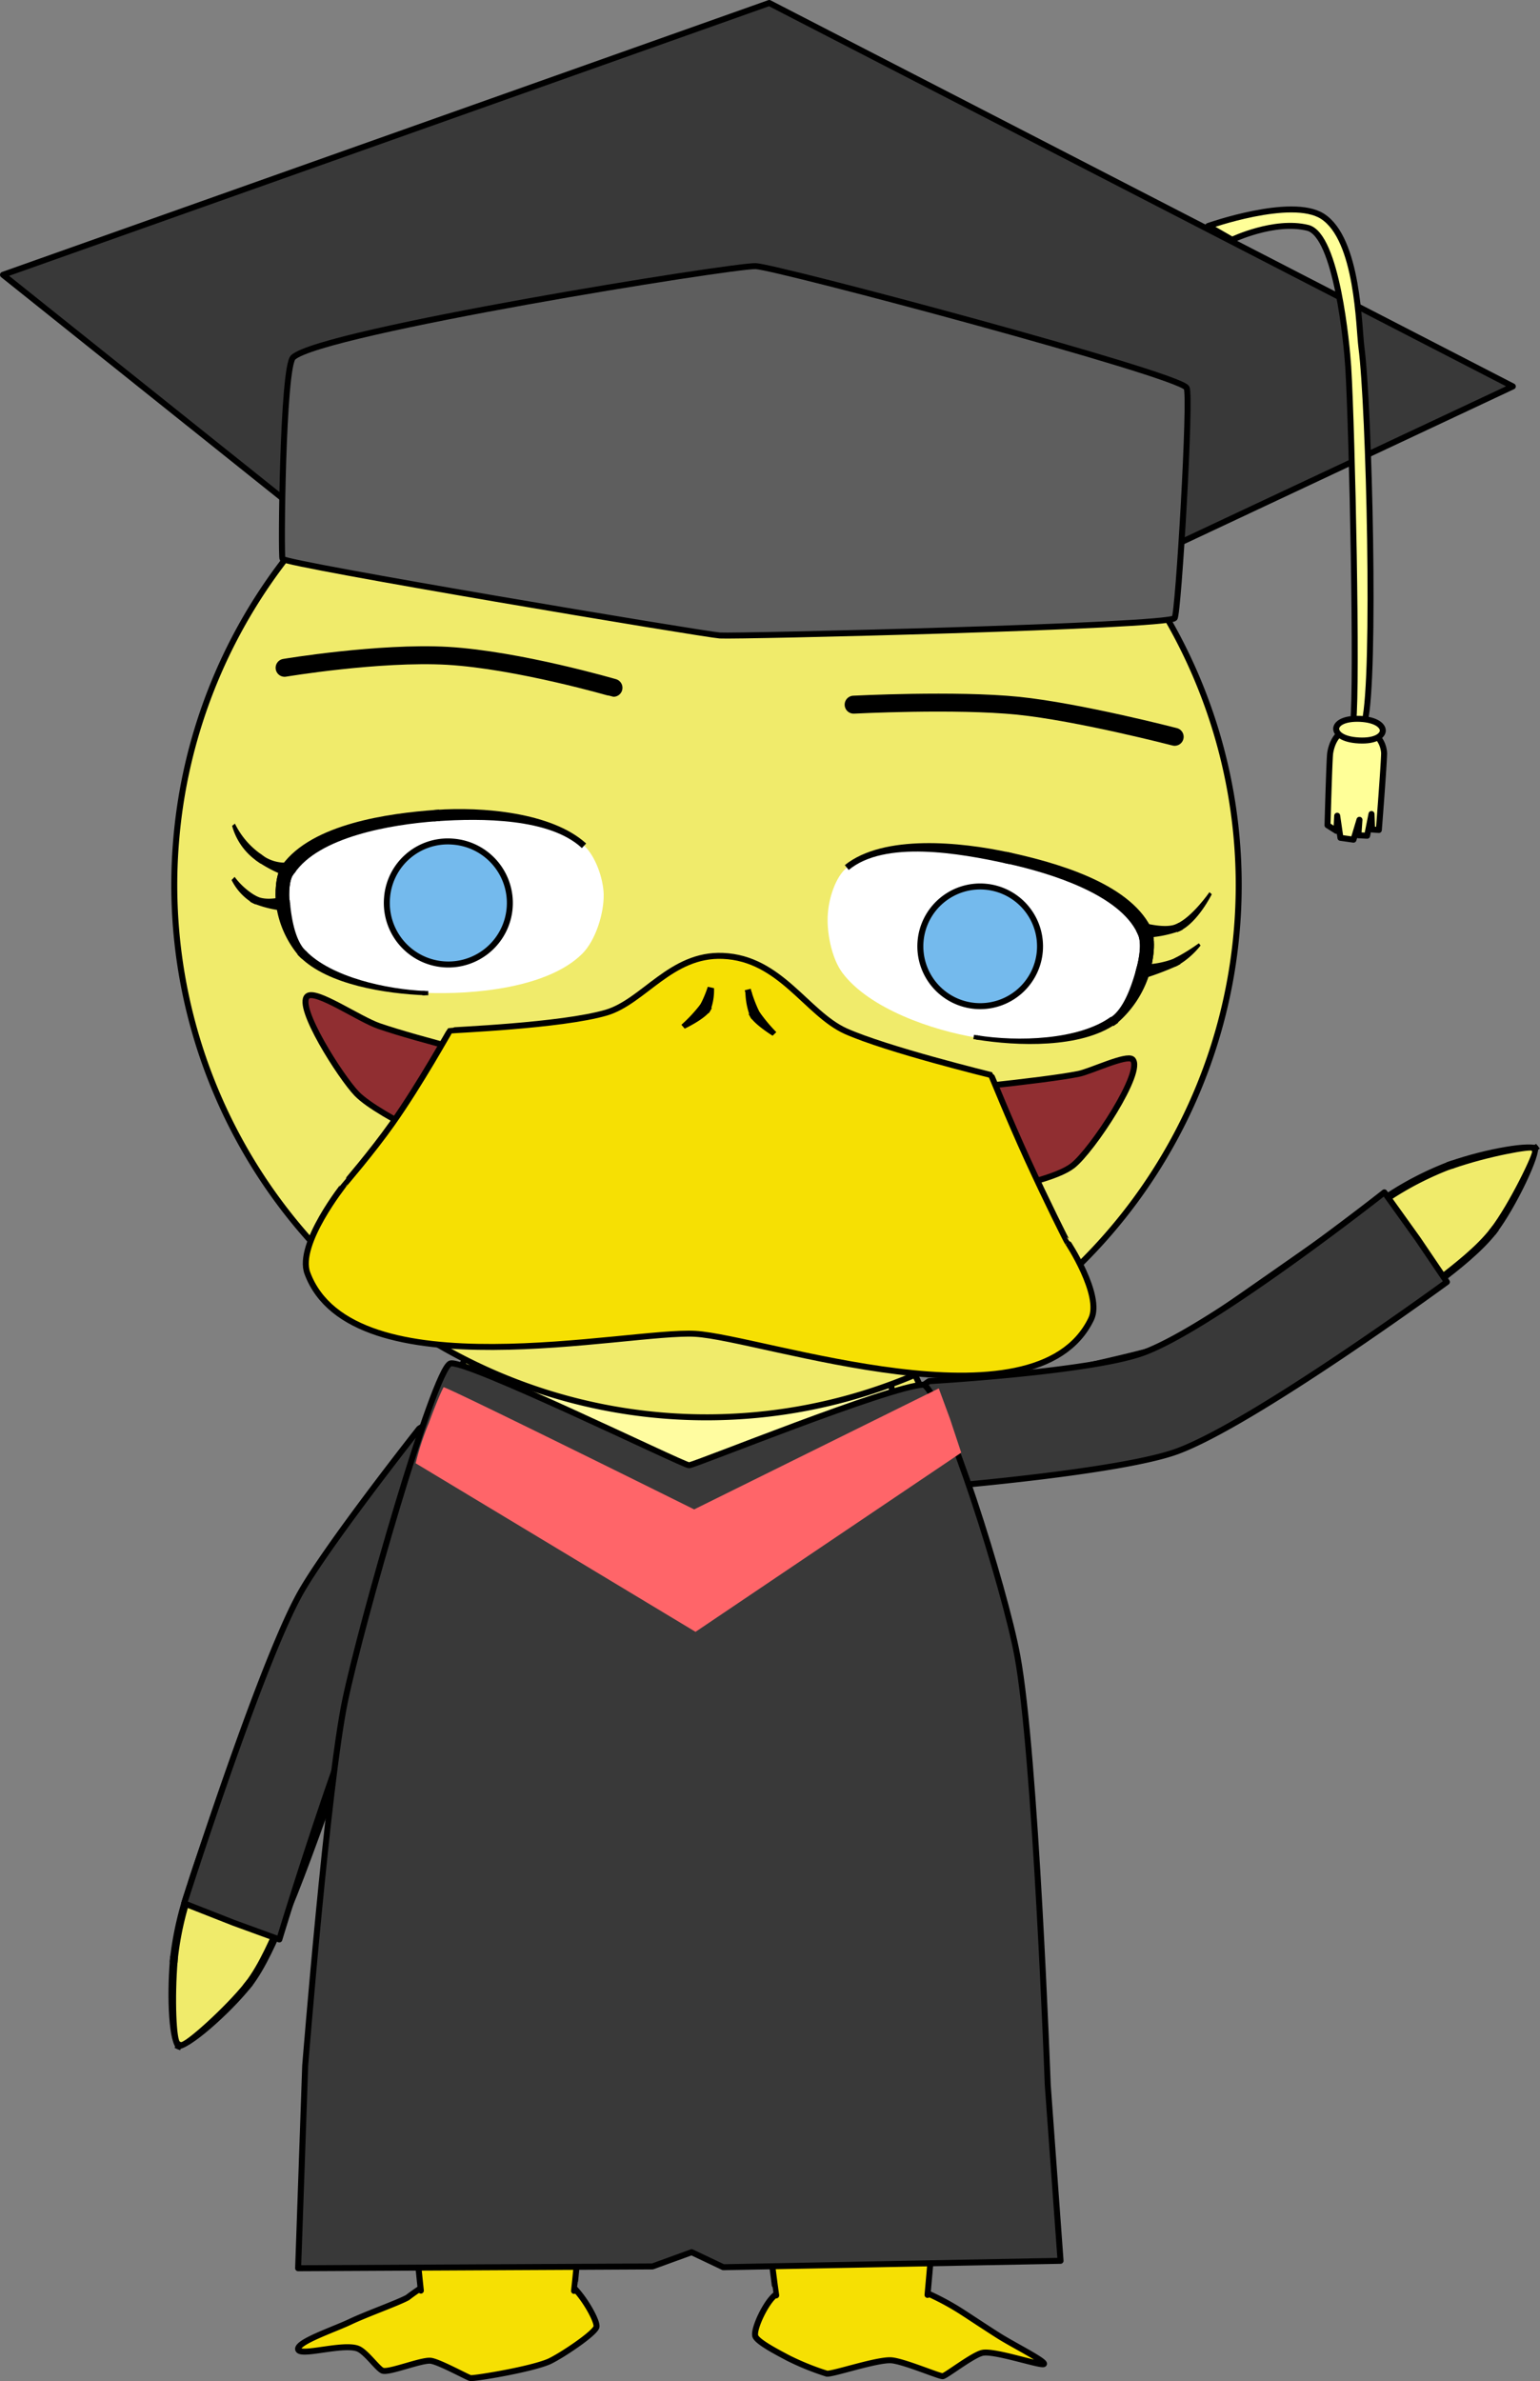 <svg id="Frame_1" data-name="Frame 1" xmlns="http://www.w3.org/2000/svg" xmlns:xlink="http://www.w3.org/1999/xlink" width="257.35" height="397.89" viewBox="0 0 257.35 397.89"><rect x="0" y="0" width="257.35" height="397.89" fill="#808080" stroke="none"/><defs><style>.cls-1,.cls-17,.cls-4,.cls-6{fill:none;}.cls-2,.cls-3{fill:#f6e003;}.cls-10,.cls-11,.cls-13,.cls-14,.cls-16,.cls-17,.cls-18,.cls-2,.cls-20,.cls-21,.cls-4,.cls-6,.cls-7,.cls-9{stroke:#000;stroke-linejoin:round;}.cls-10,.cls-11,.cls-13,.cls-14,.cls-16,.cls-17,.cls-18,.cls-2,.cls-20,.cls-21,.cls-4,.cls-7,.cls-9{stroke-linecap:round;}.cls-5,.cls-7{fill:#f0eb6b;}.cls-8{clip-path:url(#clip-path);}.cls-9{fill:#fffca0;}.cls-10{fill:#abf680;}.cls-11{fill:#902e31;}.cls-12{clip-path:url(#clip-path-2);}.cls-13{fill:#f06b6b;}.cls-14,.cls-15{fill:#fff;}.cls-16{fill:#74baed;}.cls-17{stroke-width:3px;}.cls-18{fill:#393939;}.cls-19{fill:#ff6569;}.cls-20{fill:#ffff98;}.cls-21{fill:#5e5e5e;}</style><clipPath id="clip-path"><path class="cls-1" d="M114.86,206c-16.47-.11-25.48,7.64-34.84,18.21-4.87,5.5-6.69,12-8.06,18.82-.92,4.55-6.7,35.19-8.81,50.39-2.47,17.79-10.41,42.13-6.1,59.57,1.65,6.63,5.74,16,11.5,19.66,11.3,7.22,31.28,1,44.7,1,12.69,0,31.1,5,42.31-1,6.14-3.26,12.12-11.6,14.41-18.17,6.07-17.43-2.17-43.05-4.35-61.39-1.78-15.05-6.26-41.9-8.24-49.84-1.9-7.63-3.77-13.74-7.56-18.32C141.93,215.34,131.52,206.08,114.86,206Z"/></clipPath><clipPath id="clip-path-2"><path class="cls-1" d="M63.38,171.47c6.63,2.27,20.73,5.77,24.16,6.39,4.45.81,31.71,3.08,32.16,3.11s31.29,1.67,33.62,1.59c1.88-.07,20.93-1.91,26.91-3.11,2.05-.41,8-3.29,9-2.44,2.08,1.87-6.74,15.28-10,17.79-4.82,3.74-26.44,6.38-29.62,6.79s-28.44,1.13-31.48.85c-3.59-.33-31.38-6.05-36.29-7.87-3.33-1.24-18.48-7.93-22.23-11.82-2.71-2.83-10.17-14.55-8.25-16.27C52.73,165.25,59.93,170.28,63.38,171.47Z"/></clipPath></defs><title>togaSuki</title><g id="patita_5" data-name="patita 5"><g id="pata_izq" data-name="pata izq"><path class="cls-2" d="M126.21,390.34c.29,1,3.94,2.85,5.49,3.68a43.5,43.5,0,0,0,6.48,2.62c1,.11,8.27-2.36,10.7-2.24,2,.1,8.11,2.73,8.67,2.66s5.1-3.62,6.67-3.91c2.12-.4,10.09,2.37,10.24,1.85s-5.35-3.27-7.61-4.72c-1.75-1.1-5.62-3.66-5.77-3.75a42.88,42.88,0,0,0-6.26-3.4,42.45,42.45,0,0,0-12.21-1.48c-3.94,0-10.34-.25-13,1.79C128,384.64,125.88,389.15,126.21,390.34Z"/></g><g id="pierna_izq" data-name="pierna izq"><path class="cls-3" d="M129.75,383.55s3.8,3.46,13,3.35c8.71-.11,12.22-3.41,12.23-3.42s.95-10.64,1.34-15.21c.36-4.2,1.88-13,1.15-14-1.19-1.64-5.91-4.42-14.58-4.54-8.84-.12-14.42,2.3-15,4.26-.51,1.76-.19,10.15.06,14.49C128.28,373,129.74,383.54,129.75,383.55Z"/><path class="cls-4" d="M155,383.48s.95-10.64,1.34-15.21c.36-4.2,1.88-13,1.15-14-1.19-1.64-5.91-4.42-14.58-4.54-8.84-.12-14.42,2.3-15,4.26-.51,1.76-.19,10.15.06,14.49.27,4.55,1.73,15.07,1.74,15.08"/></g><g id="pata_der" data-name="pata der"><path class="cls-2" d="M68.09,383.93c-1.75.94-6.77,2.71-9.59,4.05-2.66,1.27-9,3.38-8.67,4.61s7.53-1.11,10-.12c1.37.55,3.36,3.46,4.14,3.68,1.14.33,6.47-1.84,8-1.67,1.37.15,6.28,2.86,6.66,2.9.72.09,10.31-1.48,13.23-2.82,2.09-1,7.64-4.71,7.82-5.77s-2.67-6.08-5-7.52c-3-1.86-8.09-1.37-11.58-1.31s-8.39.4-11.67,1.72A31.25,31.25,0,0,0,68.09,383.93Z"/></g><g id="pierna_der" data-name="pierna der"><path class="cls-3" d="M95.91,382.76s-3.65,3.51-12.7,3.53-12.87-3.51-12.88-3.53S69.15,372.07,69,367.52s-.64-12.4.17-15c.56-1.81,5.13-3.77,13.23-4,8.85-.28,13.12,2.19,14.69,3.56,1.16,1,.36,10.55.19,15.12C97.08,371.88,95.92,382.75,95.91,382.76Z"/><path class="cls-4" d="M70.33,382.76S69.15,372.07,69,367.52s-.64-12.4.17-15c.56-1.81,5.13-3.77,13.23-4,8.85-.28,13.12,2.19,14.69,3.56,1.16,1,.36,10.55.19,15.12-.18,4.73-1.34,15.6-1.35,15.61"/></g><g id="brazo_izq" data-name="brazo izq"><path class="cls-5" d="M148.61,243.06c-1.35-5.25,1.33-7.69,3-8.32,2.17-.82,38.1-7.66,43.32-9.69,3.11-1.21,30.92-21.46,37-25a53.91,53.91,0,0,1,10.51-5.37c6.19-2.15,13.62-3.39,14.12-2.76s-3.78,9.61-6.91,13.72c-2.41,3.15-6.46,6.24-8.69,8-8.53,6.71-33,22.22-38.13,24.38-4.88,2.05-45.05,10.43-47.77,10.76C153.16,249,149.92,248.16,148.61,243.06Z"/><path d="M148.61,243.06c-1.35-5.25,1.13-8,2.85-8.64l.25.65c-1.57.58-4.45,2.74-3.1,8Z"/><path d="M151.46,234.42c2.22-.84,38.08-8,43.2-10l.48,1.21c-5.32,2.05-41.32,8.61-43.43,9.41Z"/><path class="cls-6" d="M151.46,234.42l.25.65"/><path d="M194.66,224.45c3-1.14,30.78-21.39,36.92-25l.65,1.13c-6,3.5-33.85,23.76-37.09,25Z"/><path class="cls-6" d="M194.66,224.45l.48,1.21"/><path d="M231.58,199.49a53.87,53.87,0,0,1,10.61-5.42l.43,1.23a51.92,51.92,0,0,0-10.39,5.32Z"/><path class="cls-6" d="M231.58,199.49l.65,1.13"/><path d="M242.19,194.07c6.25-2.18,13.79-3.43,14.85-2.55l-1,.8c.07-.39-7.25.84-13.39,3Z"/><path class="cls-6" d="M242.19,194.07l.43,1.23"/><path d="M257,191.52c.62,1.32-3.72,10.33-6.9,14.51l-1-.79c3.09-4,7.35-12.88,6.91-12.92Z"/><path class="cls-6" d="M257,191.52l-1,.8"/><path d="M250.14,206c-2.48,3.23-6.59,6.37-8.81,8.11l-.8-1c2.23-1.76,6.23-4.79,8.57-7.88Z"/><path class="cls-6" d="M250.14,206l-1-.79"/><path d="M241.33,214.14c-8.57,6.74-33,22.27-38.28,24.48l-.5-1.2c5.08-2.13,29.48-17.61,38-24.3Z"/><path class="cls-6" d="M241.33,214.14l-.8-1"/><path d="M203.05,238.62c-5,2.07-45.23,10.16-48,10.5l-.08-.7c2.69-.33,42.78-9,47.56-11Z"/><path class="cls-6" d="M203.05,238.62l-.5-1.2"/><path d="M155.07,249.12c-1.95.22-5.15-1-6.46-6.06h0c1.31,5.1,4.59,5.58,6.38,5.36Z"/><path class="cls-6" d="M155.07,249.12l-.08-.7"/></g><g id="brazo_der" data-name="brazo der"><path class="cls-5" d="M82,236.63c-3.6-2.65-5.94-2.27-7.82-1.4-2.14,1-20.91,26.13-23.71,31.15C47.76,271.17,34,307.8,31.69,315.75a52.53,52.53,0,0,0-2.64,11.68c-.56,6.54-.2,13.92.84,14.38s8.36-6.06,11.56-10.13c2.49-3.17,4.47-8,5.62-10.57,4.78-10.39,15.13-42.33,17.22-46.23s21.17-28.58,21.5-30.66C86.07,242.43,85.8,239.48,82,236.63Z"/><path d="M82,236.63c-3.6-2.65-5.84-1.94-7.67-1.08l-.3-.64c1.93-.89,4.37-.93,8,1.72Z"/><path d="M74.29,235.55c-2,.9-20.53,26.19-23.29,31.15l-1.14-.64C52.7,261,71.72,236,74,234.91Z"/><path class="cls-6" d="M74.29,235.55l-.3-.64"/><path d="M51,266.7c-2.64,4.71-16.38,41.32-18.69,49.24l-1.25-.37c2.33-8,16.09-44.64,18.8-49.51Z"/><path class="cls-6" d="M51,266.7l-1.14-.64"/><path d="M32.31,315.94a51.64,51.64,0,0,0-2.61,11.54l-1.3-.1a54.5,54.5,0,0,1,2.66-11.81Z"/><path class="cls-6" d="M32.31,315.94l-1.25-.37"/><path d="M29.7,327.48c-.55,6.5-.21,13.76.44,13.73l-.51,1.19c-1.42-.93-1.78-8.44-1.23-15Z"/><path class="cls-6" d="M29.7,327.48l-1.3-.1"/><path d="M30.14,341.21c.47.55,7.65-5.92,10.8-9.93l1,.8c-3.24,4.12-10.58,10.74-12.33,10.32Z"/><path class="cls-6" d="M30.14,341.21l-.51,1.19"/><path d="M40.94,331.28c2.43-3.08,4.38-7.9,5.54-10.44l1.19.55c-1.16,2.5-3.16,7.44-5.71,10.69Z"/><path class="cls-6" d="M40.94,331.28l1,.8"/><path d="M46.48,320.84c4.76-10.34,15.1-42.28,17.23-46.27l1.15.61c-2,3.81-12.39,35.76-17.19,46.21Z"/><path class="cls-6" d="M46.48,320.84l1.19.55"/><path d="M63.71,274.57c2.12-3.94,21.38-28.55,21.61-30.42l.93.14c-.41,2.28-19.37,27.11-21.39,30.89Z"/><path class="cls-6" d="M63.71,274.57l1.15.61"/><path d="M85.32,244.15c.28-1.72.48-4.67-3.36-7.52h0c3.84,2.85,4.57,5.8,4.29,7.66Z"/><path class="cls-6" d="M85.32,244.15l.93.14"/></g><g id="cola"><path class="cls-7" d="M83.85,332.16c.41-6.7,3.07-11.91,6.17-20.85,3.52-10.19,9.15-23,9.18-23s4.28,9.16,8.37,19.47,7.28,19.68,7.37,20.2,2.13,11.88,0,16.27c-2.34,4.86-7.55,10.14-14.15,11.05a16.54,16.54,0,0,1-14.21-5.5C83.28,345.75,83.5,337.65,83.85,332.16Z"/></g><g id="cuerpo"><g id="cuerpo-2" data-name="cuerpo"><path class="cls-7" d="M114.86,206c-16.47-.11-25.48,7.64-34.84,18.21-4.87,5.5-6.69,12-8.06,18.82-.92,4.55-6.7,35.19-8.81,50.39-2.47,17.79-10.41,42.13-6.1,59.57,1.65,6.63,5.74,16,11.5,19.66,11.3,7.22,31.28,1,44.7,1,12.69,0,31.1,5,42.31-1,6.14-3.26,12.12-11.6,14.41-18.17,6.07-17.43-2.17-43.05-4.35-61.39-1.78-15.05-6.26-41.9-8.24-49.84-1.9-7.63-3.77-13.74-7.56-18.32C141.93,215.34,131.52,206.08,114.86,206Z"/></g><g id="detalle"><g class="cls-8"><path class="cls-9" d="M84.68,215.09c-10.15,11.32-8.29,47.56-11,68.06-2,15.28-5.36,46.61-5.5,51.08-.07,2.36-3.77,21.84,1,27.13,7.87,8.76,31.44,2.12,44.94,2.38,13.06.25,35.33,7.27,43.54-.64,5-4.82,3.54-24,3.57-26.34.06-4.68-4.3-37.42-6.74-53.37-3.16-20.66-2-57.3-12.43-68.56-4.64-5-19.82-10.49-29.09-10.4C103.86,204.52,89.12,210.13,84.68,215.09Z"/></g></g></g><g id="cabeza"><g id="cole"><path class="cls-10" d="M107,63c-.66-.86-1.26-6.15-1.1-8.34.12-1.59,1-5.36,1.6-5.89,2.29-2,20.73.47,23.78.83,3.47.42,24.82,2.47,26.52,5.52.5.87-.38,5.18-1.07,7.71-.65,2.36-2,6.12-2.78,6.69-2.42,1.85-20.58,0-23.6-.38S108.88,65.42,107,63Z"/></g><g id="cabeza-2" data-name="cabeza"><path class="cls-7" d="M125.31,59.25a88.94,88.94,0,1,1-95.89,81.39A88.8,88.8,0,0,1,125.31,59.25Z"/></g><g id="boca"><g id="boca-2" data-name="boca"><path class="cls-11" d="M63.38,171.47c6.63,2.27,20.73,5.77,24.16,6.39,4.45.81,31.71,3.08,32.16,3.11s31.29,1.67,33.62,1.59c1.88-.07,20.93-1.91,26.91-3.11,2.05-.41,8-3.29,9-2.44,2.08,1.87-6.74,15.28-10,17.79-4.82,3.74-26.44,6.38-29.62,6.79s-28.44,1.13-31.48.85c-3.59-.33-31.38-6.05-36.29-7.87-3.33-1.24-18.48-7.93-22.23-11.82-2.71-2.83-10.17-14.55-8.25-16.27C52.73,165.25,59.93,170.28,63.38,171.47Z"/></g><g id="lengua"><g class="cls-12"><path class="cls-13" d="M92.58,204.06c.15-3.54,6.16-5.75,9.43-7.09,4.51-1.85,11.26-2.1,16.13-1.88,6.07.28,14.84.81,19.8,4.32,2.55,1.81,6.5,5.52,5.93,8.6-.78,4.25-8.2,6.31-12.4,7.34-8.49,2.08-21,.75-29-2.86C98.91,210.87,92.42,208,92.58,204.06Z"/></g></g><g id="dientes"><g class="cls-12"><path class="cls-14" d="M26,116.29c2.34,3.86,58.87,9.72,97,12.47s97.86,1.67,97.92,1.58.62-32.83-7.26-43.44c-16.54-22.27-58.34-31.34-85.95-34.18-27.82-2.86-72.58-4.18-91.82,16.12C25.87,79.4,24.8,114.39,26,116.29Z"/></g><g class="cls-12"><path class="cls-14" d="M215.2,235.09c-2.78-3.75-62.06,7-101.22,3.81-38-3.12-96.37-19.7-96.44-19.63s-5,46.39,5.78,61.49c16.09,22.61,58.34,31.34,85.95,34.18,27.82,2.87,72.08,3.69,91.83-16.12C214.92,285,217,237.5,215.2,235.09Z"/></g></g></g><g id="ojos"><g id="ojos-2" data-name="ojos"><path class="cls-15" d="M47.3,151c-.17-1.75-.13-4.34.88-5.77,4.54-6.47,16.89-8.4,24.77-9,7.53-.53,19.1-.06,24.65,5.06,1.92,1.78,3.2,5.48,3.28,8.1.08,3.19-1.34,7.76-3.6,10-5.76,5.7-18.11,6.84-26.2,6.51-6.46-.26-16-2-20.52-6.6C48.67,157.43,47.56,153.67,47.3,151Z"/><path d="M46.13,151.11c-.18-1.82-.15-4.76,1-6.59l2,1.42c-.82,1-.9,3.28-.73,4.94Z"/><path d="M47.17,144.52c5-6.87,17.78-8.63,25.71-9.19l.14,1.89c-7.84.56-19.75,2.65-23.83,8.72Z"/><path class="cls-6" d="M47.17,144.52l2,1.42"/><path d="M72.88,135.33c7.6-.54,19.33.38,25.07,5.62l-.71.76c-5.35-5-16.76-5-24.22-4.49Z"/><path class="cls-6" d="M72.88,135.33l.14,1.89"/><path d="M71.07,166.31c-6.5-.26-16.27-1.69-21-6.46l1-1c4.31,4.46,13.59,6.48,20,6.74Z"/><path class="cls-6" d="M71.07,166.31l0-.72"/><path d="M50.05,159.85a16.72,16.72,0,0,1-3.92-8.74l2.33-.23c.25,2.55.84,6.22,2.61,8Z"/><path class="cls-6" d="M50.05,159.85l1-1"/><path class="cls-15" d="M191,162.29c.56-2,1.11-5,.22-6.82-3.39-7-15.24-10.46-22.81-12.11-7.9-1.73-20.63-3.5-26.89,1.61-1.92,1.57-3,5.16-3.17,7.64-.26,3,.58,7.47,2.41,9.93,4.47,6,15.08,9.66,22.47,10.85,6.82,1.11,17.22,1.15,22.85-2.85C188.41,168.87,190.2,165.06,191,162.29Z"/><path d="M189.86,162c.54-1.9,1-4.57.23-6l2.22-1.08c1,2.29.38,5.65-.2,7.68Z"/><path d="M190.09,156c-3-6.49-14.38-10.08-21.91-11.72l.41-1.86c7.61,1.66,19.91,5,23.72,12.5Z"/><path class="cls-6" d="M190.09,156l2.22-1.08"/><path d="M168.18,144.29c-7.85-1.72-20.33-3.92-26.35,1.08l-.65-.81c6.49-5.21,19.47-3.86,27.41-2.13Z"/><path class="cls-6" d="M168.18,144.29l.41-1.86"/><path d="M163.26,173c6.79,1.09,17,.81,22.38-3.09l.83,1.17c-5.87,4.12-16.47,3.74-23.32,2.63Z"/><path class="cls-6" d="M163.26,173l-.11.71"/><path d="M185.64,170c2.2-1.52,3.47-5.31,4.22-8l2.25.64a17.8,17.8,0,0,1-5.64,8.51Z"/><path class="cls-6" d="M185.64,170l.83,1.17"/><path d="M47.07,152.15a18,18,0,0,1-4.82-1.24l.57-1.17c1.79.92,4.35.09,4.7.11Z"/><path d="M42.25,150.91a9.39,9.39,0,0,1-3.55-3.86l.51-.52a11.89,11.89,0,0,0,3.61,3.21Z"/><path class="cls-6" d="M42.25,150.91l.57-1.17"/><path d="M47.73,146.38A22.25,22.25,0,0,1,43.11,144l.76-1.06a6.49,6.49,0,0,0,4.76,1.14Z"/><path class="cls-6" d="M47.73,146.38l.9-2.31"/><path d="M43.11,144a10.58,10.58,0,0,1-4.32-6l.47-.37a13.36,13.36,0,0,0,4.61,5.28Z"/><path class="cls-6" d="M43.11,144l.76-1.06"/><path d="M46.13,151.11c-.18-1.82-.15-4.76,1-6.59l2,1.42c-.82,1-.9,3.28-.73,4.94Z"/><path class="cls-6" d="M46.13,151.11l2.33-.23"/><path d="M190.65,161.17a15.18,15.18,0,0,0,5.59-1l.58,1.17a49.66,49.66,0,0,1-5.51,2.1Z"/><path d="M196.24,160.15a32.47,32.47,0,0,0,4.1-2.53l.29.37a13.57,13.57,0,0,1-3.81,3.33Z"/><path class="cls-6" d="M196.24,160.15l.58,1.17"/><path d="M191.1,154.24c.26,0,3.68,1,5.52.15l.56,1.17a20.21,20.21,0,0,1-5.88,1.14Z"/><path class="cls-6" d="M191.1,154.24l.2,2.46"/><path d="M196.62,154.39c2.64-1.19,5.46-5.27,5.49-5.31l.39.35s-2.3,4.66-5.32,6.13Z"/><path class="cls-6" d="M196.62,154.39l.56,1.17"/><path d="M189.86,162c.54-1.9,1-4.57.23-6l2.22-1.08c1,2.29.38,5.65-.2,7.68Z"/><path class="cls-6" d="M189.86,162l2.25.64"/></g><g id="pupilas"><path class="cls-16" d="M75.61,140.63A10.28,10.28,0,1,1,64.68,150,10.18,10.18,0,0,1,75.61,140.63Z"/><path class="cls-16" d="M164.71,148.17a10,10,0,1,1-10.88,9.17A10,10,0,0,1,164.71,148.17Z"/></g></g><g id="El_pico" data-name="El pico"><path class="cls-2" d="M120.79,159.73c-8.66-.36-13.24,7.64-19.47,9.48-7.57,2.22-26,2.91-26.12,3s-4.91,8.8-9.65,15.52c-3.35,4.75-8,10.14-8,10.15s-8,10-6.18,14.88c7.48,20,53.7,9.47,64.82,10.12s56.86,16.91,66.16-2.49c1.89-3.95-3.95-12.86-4-12.87s-3.44-6.76-6.66-13.8-6-14.05-6.08-14.08-17.36-4.24-24.31-7.35C134.75,169.3,130.41,160.12,120.79,159.73Z"/><path d="M119.32,165.12a9.55,9.55,0,0,1-.62,3.77l-1.68-1a19.7,19.7,0,0,0,1.26-3Z"/><path d="M118.7,168.89c-1,1.47-4.31,3-4.27,3l-.56-.65a24.68,24.68,0,0,0,3.15-3.38Z"/><path class="cls-6" d="M118.7,168.89l-1.68-1"/><path d="M125.58,165.7a24.15,24.15,0,0,0,1.27,3.28l-1.5.88a12.16,12.16,0,0,1-.78-3.9Z"/><path class="cls-6" d="M125.58,165.7l-1,.26"/><path d="M126.85,169a26.9,26.9,0,0,0,2.88,3.47l-.62.6s-2.92-1.79-3.76-3.19Z"/><path class="cls-6" d="M126.85,169l-1.5.88"/></g><g id="cejas"><path class="cls-17" d="M47.56,111.59s15.79-2.64,27.25-2c11.84.7,27.7,5.34,27.71,5.34"/><path class="cls-17" d="M196.3,123.12s-16-4.15-26.16-5.19c-10.46-1.06-27.49-.18-27.49-.18"/></g></g></g><g id="Pato"><g id="brazo_der-2" data-name="brazo der"><path class="cls-18" d="M78.9,238.41a8.46,8.46,0,0,0-8.86.32s-15.87,20.1-20.1,27.91c-6.75,12.45-19.16,51.41-19.16,51.41l8.32,3.27,7.58,2.76s11.76-38.78,18.38-50.92c3.86-7.07,18.74-25.34,18.74-25.34A9.86,9.86,0,0,0,78.9,238.41Z"/></g><g id="brazo_izq-2" data-name="brazo izq"><path class="cls-18" d="M151.12,239.1a9.18,9.18,0,0,1,4.14-8.31s27.08-1.54,35.84-4.76c11.71-4.32,40.24-26.78,40.24-26.79l5.58,7.79,4.87,7.19s-32.35,23.67-45.14,28.32c-9.47,3.44-39,5.88-39,5.88A10.88,10.88,0,0,1,151.12,239.1Z"/></g><g id="traje"><path class="cls-18" d="M170,276.64c3.07,16.38,5.09,71.76,5.09,71.76l2.14,29.38-56.36,1.07-5.29-2.51-6.54,2.38-59.22.3L51,345.17s3.76-47,6.67-61c2.71-13,14.75-55,17.55-56.32,2.14-1,39,17,39.92,17s33.51-13.26,39.24-13.48C157.91,233.61,167.91,265.36,170,276.64Z"/><path class="cls-19" d="M74.13,231.81s-.63,1-2.48,6a44.21,44.21,0,0,0-2.19,6.7l46.77,28.17,44.4-29.94-1.87-5.64L156.88,232,116,252.22S74.47,231.61,74.13,231.81Z"/></g><g id="gorro"><path class="cls-18" d="M48.93,84.64S.5,45.92.5,45.92L128.55.5,252.81,64.57,193.94,92.22Z"/><path class="cls-20" d="M221.84,137.9s.3-11,.44-12,.83-4.22,4.28-4.33a4.53,4.53,0,0,1,4.74,4.3c-.05,2.21-.88,12.82-.88,12.82l-1.13-.08-.1-2.59-.73,3.63-1.46-.08.18-2.58-1,3.32L224,140l-.54-3.69-.13,2.53Z"/><path class="cls-21" d="M47.21,93.39c.64.93,70.35,12.61,73.08,12.8s74.73-1.52,76-2.9c.63-.7,2.79-37.3,2-38.49-1.49-2.33-68.46-20.18-72-20.33C122.56,44.32,53.77,55.38,49,59.71,47.23,61.28,46.91,93,47.21,93.39Z"/><path class="cls-20" d="M201.89,37.77s13.9-4.93,19.09-1.64c6,3.8,6.09,18.66,6.53,21.94,1.3,9.78,2.38,55.07.55,62.5-.3,1.21-1.95.2-1.93.08.69-6.12-.15-48.41-.83-59.38-.23-3.61-1.92-22-6.77-23.2-5.61-1.37-12.63,2-12.63,2Z"/><path class="cls-20" d="M227.29,120.12c2.86.15,3.83,1.24,3.79,2s-1.12,1.76-4,1.61-3.83-1.24-3.79-2S224.42,120,227.29,120.12Z"/></g></g></svg>